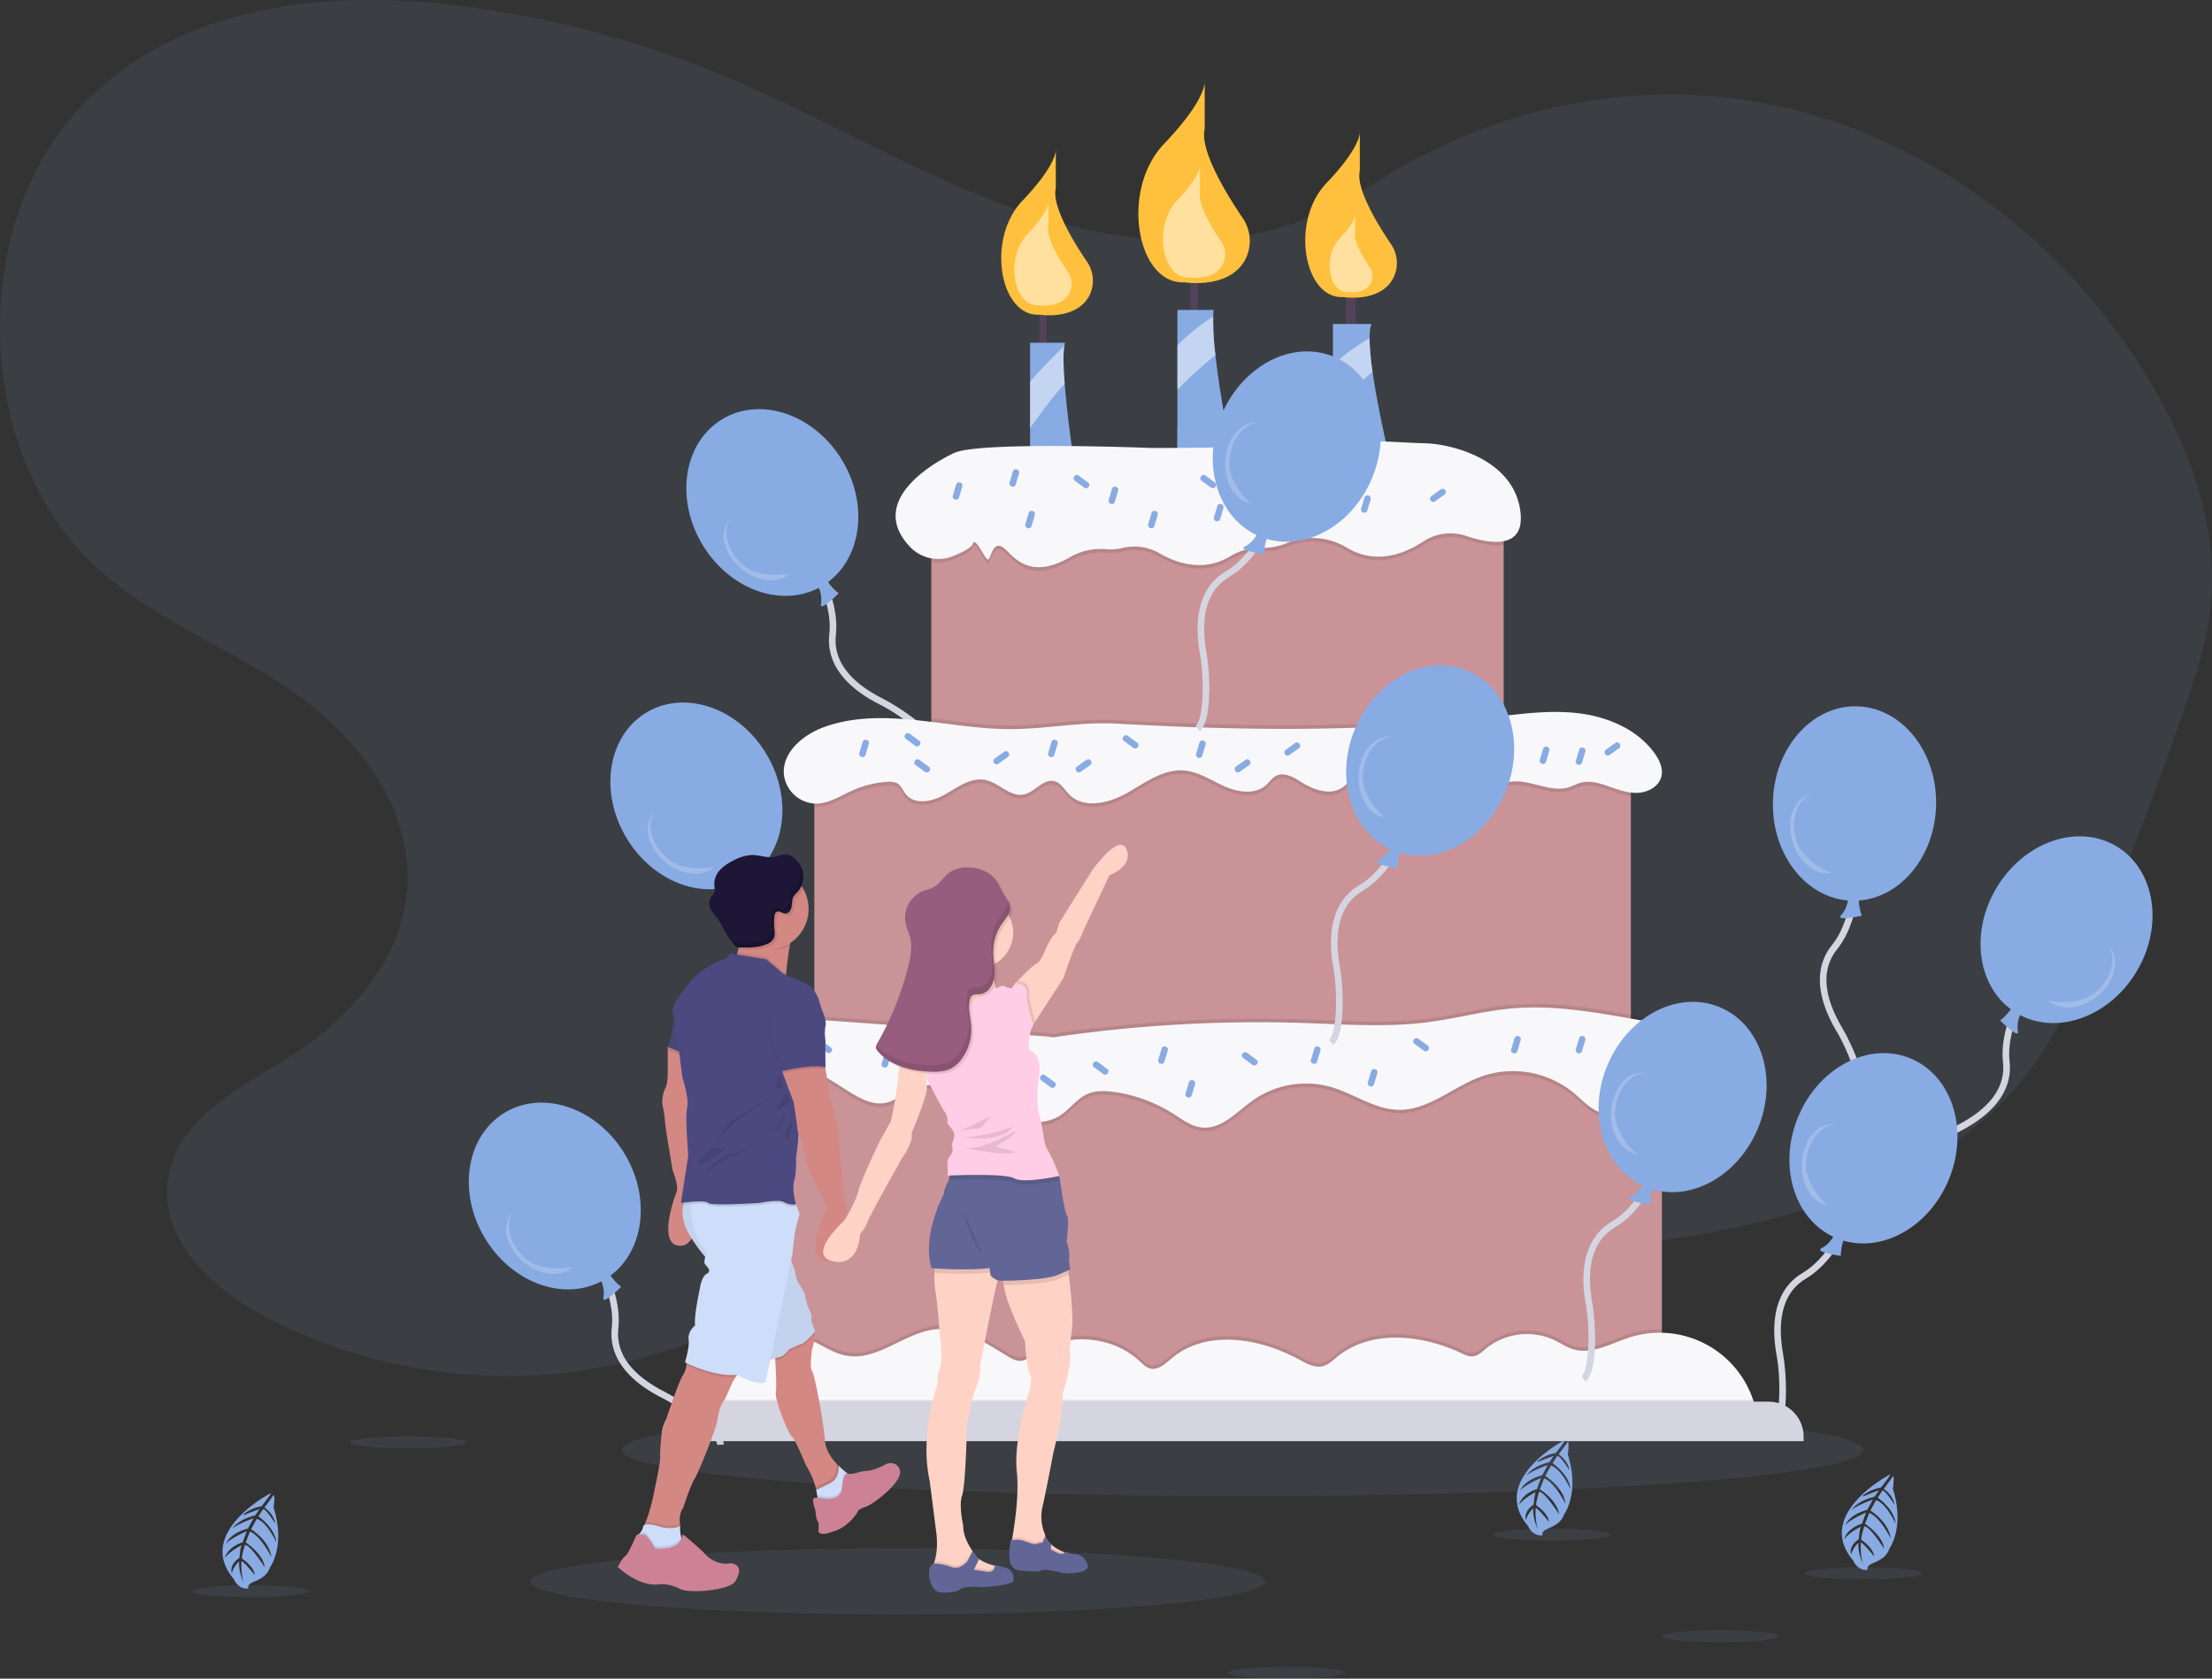 <svg id="b1da7443-2b43-4a55-9b6b-835488f8f109" data-name="Layer 1" xmlns="http://www.w3.org/2000/svg" width="1077.87" height="818.139" viewBox="0 0 1077.87 818.139"><rect x="0" y="0" width="1077.87" height="818.139" fill="#333333" stroke="none"/><title>Birthday cake</title><path d="M724.889,132.773C678.637,165.157,618.647,163.061,566.076,146.213S465.219,99.367,413.99,78.046A494.187,494.187,0,0,0,280.381,43.212c-65.277-7.468-138.178,1.629-183.663,53.981C46.067,155.489,49.956,260.64,104.742,314.161c27.865,27.222,64.354,40.58,96.176,61.836s61.278,56.545,58.568,97.57c-2.509,37.979-31.677,67.12-61.86,85.404-23.33,14.132-52.065,29.566-54.877,58.835-2.721,28.321,21.438,50.512,44.508,63.133,75.262,41.172,167.99,40.776,242.964-1.038,26.751-14.919,51.338-34.756,79.391-46.384,73.65-30.527,154.808.204,232.796,11.44A465.439,465.439,0,0,0,940.41,630.544c38.623-11.408,77.389-28.848,104.522-61.338,19.565-23.429,31.754-53.077,43.198-82.357q18.304-46.837,35.189-94.334c6.757-19.008,13.406-38.385,15.151-58.72,3.163-36.856-10.159-73.281-28.301-104.385C1067.098,155.568,994.559,103.644,916.041,90.453s-161.713,12.571-222.643,68.942" transform="translate(-61.065 -40.93)" fill="#89abe3" opacity="0.1"/><path d="M969.203,578.98l-2.788-1.612c2.606-4.506-4.388-23.686-10.162-33.344-4.006-6.701-6.518-12.792-7.682-18.623-1.853-9.284-.093-17.334,5.232-23.925,11.047-13.674,10.952-39.778,10.949-40.04l3.22-.029c.01,1.117.113,27.514-11.665,42.093-7.829,9.691-6.917,22.769,2.709,38.873C963.554,549.961,973.245,571.993,969.203,578.98Z" transform="translate(-61.065 -40.93)" fill="#d4d5e0"/><path d="M1004.477,433.66c.731-26.153-16.468-47.851-38.415-48.464s-40.331,20.091-41.061,46.244c-.709,25.393,15.484,46.584,36.514,48.356a13.887,13.887,0,0,1-3.258,7.15c-3.188,3.256,10.028.28,10.028.28a23.479,23.479,0,0,1-1.425-7.404C987.254,478.312,1003.785,458.432,1004.477,433.66Z" transform="translate(-61.065 -40.93)" fill="#89abe3"/><path d="M936.574,451.12c-3.25-9.952-.253-19.945,6.689-22.945-.321.073-.641.16-.958.263-7.599,2.482-11.01,12.913-7.618,23.298,3.293,10.084,11.788,16.417,19.235,14.505C954.073,467.031,939.861,461.187,936.574,451.12Z" transform="translate(-61.065 -40.93)" fill="#fff" opacity="0.2"/><path d="M985.7,615.216l3.217.136c.219-5.2,16.414-17.63,26.469-22.681,6.976-3.504,12.366-7.295,16.477-11.591,6.546-6.839,9.381-14.576,8.426-22.996-1.982-17.467,12.108-39.441,12.25-39.661l-2.701-1.752c-.608.937-14.862,23.155-12.748,41.777,1.405,12.378-6.383,22.925-23.148,31.346C1006.041,593.761,986.041,607.15,985.7,615.216Z" transform="translate(-61.065 -40.93)" fill="#d4d5e0"/><path d="M1033.929,473.666c13.419-22.459,39.577-31.537,58.424-20.276s23.248,38.597,9.828,61.057c-13.029,21.807-38.067,30.997-56.762,21.205a13.887,13.887,0,0,0-1.088,7.782c.943,4.459-8.612-5.145-8.612-5.145a23.479,23.479,0,0,0,5.176-5.483C1024.497,520.586,1021.218,494.94,1033.929,473.666Z" transform="translate(-61.065 -40.93)" fill="#89abe3"/><path d="M1081.854,524.842c8.084-6.653,10.918-16.693,6.67-22.951.232.234.455.478.667.736,5.08,6.172,2.36,16.804-6.076,23.747-8.191,6.741-18.757,7.525-24.014,1.916C1058.549,528.875,1073.677,531.572,1081.854,524.842Z" transform="translate(-61.065 -40.93)" fill="#fff" opacity="0.2"/><path d="M413.762,745.008l-3.217.136c-.219-5.2-16.414-17.63-26.469-22.681-6.976-3.504-12.366-7.295-16.477-11.591-6.546-6.839-9.381-14.576-8.426-22.996,1.982-17.467-12.108-39.441-12.25-39.661l2.701-1.752c.608.937,14.862,23.155,12.748,41.777-1.405,12.378,6.383,22.925,23.148,31.346C393.421,723.554,413.422,736.943,413.762,745.008Z" transform="translate(-61.065 -40.93)" fill="#d4d5e0"/><path d="M365.533,603.458c-13.419-22.459-39.577-31.537-58.424-20.276s-23.248,38.597-9.828,61.057c13.029,21.807,38.067,30.997,56.762,21.205a13.887,13.887,0,0,1,1.088,7.782c-.943,4.459,8.612-5.145,8.612-5.145a23.479,23.479,0,0,1-5.176-5.483C374.965,650.378,378.244,624.732,365.533,603.458Z" transform="translate(-61.065 -40.93)" fill="#89abe3"/><path d="M317.609,654.634c-8.084-6.653-10.918-16.693-6.67-22.951-.232.234-.455.478-.667.736-5.08,6.172-2.36,16.804,6.076,23.747,8.191,6.741,18.757,7.525,24.014,1.916C340.914,658.668,325.785,661.364,317.609,654.634Z" transform="translate(-61.065 -40.93)" fill="#fff" opacity="0.2"/><path d="M519.762,407.008l-3.217.136c-.219-5.2-16.414-17.63-26.469-22.681-6.976-3.504-12.366-7.295-16.477-11.591-6.546-6.839-9.381-14.576-8.426-22.996,1.982-17.467-12.108-39.441-12.25-39.661l2.701-1.752c.608.937,14.862,23.155,12.748,41.777-1.405,12.378,6.383,22.925,23.148,31.346C499.421,385.554,519.422,398.943,519.762,407.008Z" transform="translate(-61.065 -40.93)" fill="#d4d5e0"/><path d="M471.533,265.458c-13.419-22.459-39.577-31.537-58.424-20.276s-23.248,38.597-9.828,61.057c13.029,21.807,38.067,30.997,56.762,21.205a13.887,13.887,0,0,1,1.088,7.782c-.943,4.459,8.612-5.145,8.612-5.145a23.479,23.479,0,0,1-5.176-5.483C480.965,312.378,484.244,286.732,471.533,265.458Z" transform="translate(-61.065 -40.93)" fill="#89abe3"/><path d="M423.609,316.634c-8.084-6.653-10.918-16.693-6.67-22.951-.232.234-.455.478-.667.736-5.08,6.172-2.36,16.804,6.076,23.747,8.191,6.741,18.757,7.525,24.014,1.916C446.914,320.668,431.785,323.364,423.609,316.634Z" transform="translate(-61.065 -40.93)" fill="#fff" opacity="0.2"/><path d="M482.762,550.008l-3.217.136c-.219-5.2-16.414-17.63-26.469-22.681-6.976-3.504-12.366-7.295-16.477-11.591-6.546-6.839-9.381-14.576-8.426-22.996,1.982-17.467-12.108-39.441-12.25-39.661l2.701-1.752c.608.937,14.862,23.155,12.748,41.777-1.405,12.378,6.383,22.925,23.148,31.346C462.421,528.554,482.422,541.943,482.762,550.008Z" transform="translate(-61.065 -40.93)" fill="#d4d5e0"/><path d="M434.533,408.458c-13.419-22.459-39.577-31.537-58.424-20.276s-23.248,38.597-9.828,61.057c13.029,21.807,38.067,30.997,56.762,21.205a13.887,13.887,0,0,1,1.088,7.782c-.943,4.459,8.612-5.145,8.612-5.145a23.479,23.479,0,0,1-5.176-5.483C443.965,455.378,447.244,429.732,434.533,408.458Z" transform="translate(-61.065 -40.93)" fill="#89abe3"/><path d="M386.609,459.634c-8.084-6.653-10.918-16.693-6.67-22.951-.232.234-.455.478-.667.736-5.08,6.172-2.36,16.804,6.076,23.747,8.191,6.741,18.757,7.525,24.014,1.916C409.914,463.668,394.785,466.364,386.609,459.634Z" transform="translate(-61.065 -40.93)" fill="#fff" opacity="0.2"/><path d="M926.695,739.255l-2.044-2.489c4.023-3.303,4.213-23.717,2.201-34.788-1.396-7.681-1.608-14.267-.649-20.135,1.527-9.343,6.003-16.261,13.305-20.562C954.655,652.36,963.737,627.887,963.827,627.641l3.025,1.104c-.383,1.049-9.561,25.799-25.71,35.311-10.734,6.322-14.476,18.887-11.121,37.346C931.601,710.101,932.933,734.133,926.695,739.255Z" transform="translate(-61.065 -40.93)" fill="#d4d5e0"/><path d="M1010.777,615.592c9.873-24.229,1.394-50.587-18.939-58.871s-44.818,4.64-54.691,28.869c-9.586,23.525-1.87,49.055,17.197,58.102a13.887,13.887,0,0,1-5.563,5.55c-4.129,1.928,9.29,3.786,9.29,3.786a23.479,23.479,0,0,1,1.268-7.433C978.964,651.346,1001.425,638.542,1010.777,615.592Z" transform="translate(-61.065 -40.93)" fill="#89abe3"/><path d="M941.068,608.082c.454-10.46,6.771-18.762,14.325-19.132-.326-.045-.656-.076-.989-.09-7.986-.346-14.844,8.221-15.318,19.136-.46,10.598,5.269,19.512,12.912,20.338C951.862,629.127,940.609,618.662,941.068,608.082Z" transform="translate(-61.065 -40.93)" fill="#fff" opacity="0.2"/><ellipse cx="605.483" cy="706.711" rx="302.444" ry="22.476" fill="#89abe3" opacity="0.1"/><polygon points="580.006 121.167 580.006 156.496 583.71 156.496 583.71 119.458 580.006 121.167" fill="#53425a"/><polygon points="655.792 130.569 655.792 163.334 660.921 163.334 659.781 126.865 655.792 130.569" fill="#53425a"/><polygon points="509.919 136.837 506.5 140.541 506.5 172.451 509.919 172.451 509.919 136.837" fill="#53425a"/><path d="M585.229,271.785H563.006V207.971h17.095a8.56,8.56,0,0,0-.393,1.513c-.667,3.667-.462,10.582.162,18.505C581.357,246.981,585.229,271.785,585.229,271.785Z" transform="translate(-61.065 -40.93)" fill="#89abe3"/><path d="M662.727,271.785l-27.924,3.419V192.013h17.667c-.12.94-.197,2.009-.239,3.197a140.553,140.553,0,0,0,1.103,18.778c.598,5.419,1.385,11.24,2.248,17.026.667,4.487,1.385,8.949,2.094,13.197C660.24,259.451,662.727,271.785,662.727,271.785Z" transform="translate(-61.065 -40.93)" fill="#89abe3"/><path d="M737.943,263.238l-27.351,2.282v-66.669h18.804c-.667,1.419-.957,3.812-.966,6.855a122.576,122.576,0,0,0,1.47,16.419C732.567,240.801,737.943,263.238,737.943,263.238Z" transform="translate(-61.065 -40.93)" fill="#89abe3"/><path d="M575.542,113.093s1.709,6.838-16.24,25.642-10.827,56.697,8.262,55.557c0,0,17.845,2.944,24.265-9.205a16.268,16.268,0,0,0-1.139-16.669c-5.899-8.687-17.276-26.943-15.148-35.666Z" transform="translate(-61.065 -40.93)" fill="#ffc13d"/><path d="M571.933,138.935s1.068,4.271-10.143,16.016-6.762,35.413,5.161,34.701c0,0,11.395,1.88,15.287-6.006a10.182,10.182,0,0,0-.855-10.174c-3.482-5.13-9.995-15.563-9.595-21.293.063-.896.146-1.79.146-2.687Z" transform="translate(-61.065 -40.93)" fill="#fff" opacity="0.5"/><path d="M723.679,104.517s1.709,6.838-16.24,25.642-10.827,56.697,8.262,55.557c0,0,17.845,2.944,24.265-9.205a16.268,16.268,0,0,0-1.139-16.669c-5.899-8.687-17.276-26.943-15.148-35.666Z" transform="translate(-61.065 -40.93)" fill="#ffc13d"/><path d="M721.414,145.274s.8,3.2-7.6,12.001-5.067,26.535,3.867,26.002c0,0,8.352,1.378,11.356-4.308a7.614,7.614,0,0,0-.533-7.802c-2.761-4.066-8.085-12.61-7.09-16.692Z" transform="translate(-61.065 -40.93)" fill="#fff" opacity="0.5"/><path d="M648.1,79.787s2.079,8.315-19.748,31.181-13.165,68.944,10.047,67.558c0,0,21.7,3.579,29.506-11.194a19.782,19.782,0,0,0-1.385-20.27c-7.173-10.563-21.008-32.762-18.42-43.37Z" transform="translate(-61.065 -40.93)" fill="#ffc13d"/><path d="M645.812,121.059s1.16,4.639-11.018,17.396-7.345,38.465,5.605,37.692c0,0,12.107,1.997,16.462-6.245a11.037,11.037,0,0,0-.773-11.309c-4.002-5.893-11.721-18.279-10.277-24.197Z" transform="translate(-61.065 -40.93)" fill="#fff" opacity="0.5"/><path d="M579.87,227.989c-5.222,5.496-12.436,15.334-16.864,21.565V227.006c4.881-5.881,11.872-12.864,16.701-17.522C579.041,213.151,579.246,220.065,579.87,227.989Z" transform="translate(-61.065 -40.93)" fill="#fff" opacity="0.5"/><path d="M653.334,213.988a199.173,199.173,0,0,0-18.531,16.855v-21.556a99.762,99.762,0,0,1,17.428-14.077A140.553,140.553,0,0,0,653.334,213.988Z" transform="translate(-61.065 -40.93)" fill="#fff" opacity="0.5"/><path d="M657.676,244.211c-6.864,6.017-16.308,14.573-22.873,20.539V249.323c6.855-6.308,15.24-13.573,20.778-18.308C656.248,235.502,656.966,239.963,657.676,244.211Z" transform="translate(-61.065 -40.93)" fill="#89abe3"/><path d="M729.9,222.125c-6.59,5.522-14.231,13.112-19.308,18.334V218.963c5.393-5.368,12.547-10.111,17.838-13.257A122.576,122.576,0,0,0,729.9,222.125Z" transform="translate(-61.065 -40.93)" fill="#fff" opacity="0.5"/><rect x="453.794" y="246.24" width="278.924" height="127.645" fill="#c99398"/><path d="M793.783,287.17v19.214c-5.333,1.034-12.325-.564-18.18-2.521a24.17,24.17,0,0,0-20.907,2.633c-16.069,10.505-28.616,8.282-37.369,3.06a32.191,32.191,0,0,0-29.129-2.248,31.627,31.627,0,0,1-12.915,2.368,27.267,27.267,0,0,0-14.659,4.043c-13.197,7.992-26.351,3.368-34.617-1.462a24.4,24.4,0,0,0-17.898-2.581,25.785,25.785,0,0,1-7.949.65,29.825,29.825,0,0,0-17.556,3.786c-21.787,12.727-28.984-2.727-33.275-5-4.846-2.564-5.41,6.265-6.838,6.265s-6.265-11.676-7.41-7.693c-.53,1.872-5.017,4.12-9.633,5.983a19.218,19.218,0,0,1-10.59,1.094V287.17Z" transform="translate(-61.065 -40.93)" opacity="0.1"/><path d="M525.973,261.722s-45.714,20.4-21.32,45.891a18.997,18.997,0,0,0,20.798,4.343c4.612-1.859,9.099-4.107,9.634-5.979,1.14-3.989,5.983,7.693,7.408,7.693s1.994-8.832,6.838-6.268c4.29,2.271,11.486,17.731,33.27,4.998a29.881,29.881,0,0,1,17.564-3.784,25.574,25.574,0,0,0,7.943-.651,24.428,24.428,0,0,1,17.901,2.58c8.265,4.83,21.421,9.453,34.614,1.468a27.261,27.261,0,0,1,14.663-4.049,31.465,31.465,0,0,0,12.91-2.369,32.237,32.237,0,0,1,29.133,2.249c8.752,5.229,21.302,7.448,37.367-3.054a24.144,24.144,0,0,1,20.903-2.639c11.684,3.914,27.919,6.41,26.447-10.703C799.766,264.95,768.426,257.257,755.32,256.973s-34.759-2.564-59.261,0-74.361,2.279-74.361,2.279S537.977,255.928,525.973,261.722Z" transform="translate(-61.065 -40.93)" fill="#f8f8fa"/><rect x="396.809" y="373.885" width="397.877" height="156.27" fill="#c99398"/><path d="M793.783,388.156v26.659H638.675q-.398-.051-.795-.077a20.868,20.868,0,0,0-3.94.077H514.859v-23.77c12.975,1.581,26.061,3.59,38.959,3.539,17.12-.077,34.035-3.633,51.19-2.675,59.976,3.333,121.047,4.325,180.784-2.778C788.449,388.815,791.116,388.481,793.783,388.156Z" transform="translate(-61.065 -40.93)" opacity="0.1"/><path d="M855.751,414.815v14.094c-4.325-.547-8.487-2.274-12.667-3.641-3.769-1.231-7.846-2.188-11.676-1.171-2.017.538-3.855,1.598-5.846,2.214-8.325,2.598-17.009-2.812-25.736-2.846-8.65-.034-16.385,5.18-24.83,7.077-13.052,2.932-26.394-2.214-38.899-6.983-5.06-1.923-10.923-3.761-15.65-1.128-2.077,1.154-3.641,3.051-5.667,4.299-5.923,3.658-13.676.803-19.582-2.889-3.735-2.333-8.257-5.077-12.197-3.111-2.034,1.009-3.308,3.051-4.992,4.564-5.334,4.778-13.727,3.496-20.266.59-6.53-2.906-12.735-7.197-19.864-7.727-10.052-.761-18.855,6.017-27.625,10.983s-20.932,7.906-28.086.795c-2.368-2.351-4.12-5.752-7.359-6.564-5.359-1.333-9.385,5.299-14.787,6.462-6.658,1.436-12.077-5.65-18.753-7.043-6.906-1.444-13.334,3.359-19.428,6.906s-14.949,5.547-19.368.051c-1.41-1.752-2.18-4.111-4.111-5.274a8.24,8.24,0,0,0-4.752-.761,48.29,48.29,0,0,0-16.761,4.009c-6.086,2.684-11.975,6.71-18.616,6.581-.12,0-.239-.009-.359-.017V414.815Z" transform="translate(-61.065 -40.93)" opacity="0.1"/><path d="M553.814,396.293c-30.52.129-62.043-11.314-90.817-1.137-10.441,3.692-21.029,12.429-19.928,23.449a16.082,16.082,0,0,0,15.162,13.991c6.646.128,12.533-3.901,18.616-6.582a48.239,48.239,0,0,1,16.767-4.013,8.289,8.289,0,0,1,4.753.767c1.928,1.157,2.7,3.522,4.109,5.274,4.421,5.495,13.27,3.495,19.365-.053s12.526-8.353,19.43-6.911c6.67,1.394,12.09,8.483,18.751,7.046,5.4-1.164,9.425-7.792,14.786-6.458,3.244.807,4.993,4.207,7.364,6.564,7.148,7.107,19.312,4.169,28.082-.799s17.572-11.742,27.623-10.987c7.133.536,13.333,4.828,19.87,7.732s14.933,4.184,20.26-.589c1.689-1.513,2.963-3.56,4.993-4.571,3.939-1.959,8.463.784,12.194,3.115,5.908,3.691,13.662,6.548,19.589,2.887,2.019-1.247,3.588-3.144,5.661-4.298,4.728-2.633,10.596-.796,15.652,1.133,12.501,4.767,25.85,9.914,38.903,6.978,8.437-1.897,16.179-7.106,24.827-7.074,8.723.032,17.408,5.444,25.736,2.848,1.989-.62,3.827-1.677,5.841-2.213,3.836-1.022,7.907-.066,11.68,1.168,5.006,1.637,9.991,3.792,15.258,3.808s11.028-2.86,12.288-7.974c.965-3.915-.915-7.973-3.259-11.253-8.515-11.91-23.279-18.04-37.829-19.669s-29.212.644-43.751,2.372c-59.739,7.098-120.811,6.11-180.782,2.775C587.855,392.664,570.937,396.22,553.814,396.293Z" transform="translate(-61.065 -40.93)" fill="#f8f8fa"/><rect x="369.885" y="516.052" width="439.938" height="181.203" fill="#c99398"/><path d="M872.837,552.017a519.324,519.324,0,0,1-66.729,9.915,45.844,45.844,0,0,0-22.514,1.718c-.137.043-.274.085-.41.137-13.864,4.906-25.796,16.539-40.497,16.351-11.735-.154-21.881-7.906-33.155-11.154a42.231,42.231,0,0,0-9.898-1.615,43.425,43.425,0,0,0-6.829.188c-13.633.359-27.266.504-40.899.222-20.001-.402-39.959-1.727-59.917-3.043q-32.001-2.115-64.002-4.231-30.104-1.987-60.216-3.975-7.385-.487-14.787-.983c-5.308-.35-9.248.795-11.394-3.949-2.547-5.675-.299-11.325,2.821-16.266,2.684.051,5.376.239,8.052.427q60.976,4.295,121.927,8.889l-6.248,1.103A682.061,682.061,0,0,1,696.506,537.811c20.043.658,40.198,2.197,60.096-.359,13.983-1.795,27.685-5.59,41.736-6.778,19.3-1.633,38.642,1.701,57.737,5.026a116.104,116.104,0,0,1,11.932,2.53C869.025,543.119,870.162,547.999,872.837,552.017Z" transform="translate(-61.065 -40.93)" opacity="0.1"/><path d="M870.888,556.983v17.035c-5.487-.812-10.864-1.615-14.197,2.282-1.564,1.838-2.171,4.333-3.692,6.214-3.137,3.872-9.265,3.863-13.744,1.667-4.47-2.197-7.881-6.043-11.735-9.205a46.661,46.661,0,0,0-44.335-7.77c-13.864,4.906-25.796,16.539-40.497,16.351-11.735-.154-21.881-7.906-33.155-11.154a44.79,44.79,0,0,0-37.779,6.419c-7.983,5.667-15.522,14.462-25.24,13.342-5.094-.59-9.376-3.906-13.701-6.667a72.9,72.9,0,0,0-28.693-10.633c-4.453-.632-9.18-.821-13.282,1.026-5.171,2.333-8.513,7.487-13.317,10.513-11.154,7.017-25.616.684-37.112-5.752-11.505-6.436-25.736-13.026-37.129-6.41-2.684,1.556-4.983,3.778-7.821,5.026C479.43,586.3,463.695,559.196,447.25,565.188c-3.71,1.35-6.667,4.265-10.317,5.769a12.368,12.368,0,0,1-5.983.838V556.983Z" transform="translate(-61.065 -40.93)" opacity="0.1"/><path d="M574.395,546.355q-60.955-4.587-121.93-8.885c-7.058-.498-14.298-.974-21.081,1.041s-13.122,7.081-14.572,14.007c-2.194,10.47,10.231,20.798,20.124,16.727,3.651-1.502,6.607-4.42,10.317-5.77,16.442-5.984,32.18,21.113,48.201,14.077,2.841-1.248,5.138-3.462,7.821-5.02,11.397-6.618,25.628-.024,37.129,6.412s25.962,12.762,37.118,5.746c4.805-3.022,8.141-8.176,13.316-10.508,4.104-1.85,8.825-1.663,13.281-1.025a72.775,72.775,0,0,1,28.696,10.633c4.324,2.756,8.607,6.071,13.7,6.66,9.719,1.125,17.26-7.676,25.237-13.34a44.82,44.82,0,0,1,37.781-6.422c11.272,3.25,21.421,11.004,33.152,11.157,14.703.191,26.636-11.442,40.496-16.352a46.685,46.685,0,0,1,44.34,7.772c3.854,3.165,7.26,7.005,11.736,9.204s10.604,2.208,13.744-1.666c1.521-1.876,2.122-4.377,3.692-6.213,6.417-7.503,20.392,2.412,28.172-3.665a10.653,10.653,0,0,0,3.561-5.863c1.95-7.774-2.933-15.968-9.622-20.384s-14.837-5.889-22.733-7.265c-19.087-3.326-38.429-6.665-57.735-5.032-14.05,1.189-27.751,4.989-41.737,6.784-19.894,2.553-40.049,1.016-60.095.359a682.053,682.053,0,0,0-128.365,7.936" transform="translate(-61.065 -40.93)" fill="#f8f8fa"/><path d="M870.888,688.85v42.574q-25.257,1.295-50.523,2.573c-27.197,1.385-54.421,2.769-81.644,2.239-23.009-.453-45.967-2.265-68.968-2.983-48.361-1.504-96.858,1.872-145.082-2-15.436-1.239-30.822-3.214-46.284-4.094a340.601,340.601,0,0,0-47.437.684V687.731a37.314,37.314,0,0,1,4.368-.103,55.849,55.849,0,0,1,22.026,5.325c5.393,2.556,10.505,6.026,16.385,7.043,15.3,2.641,28.591-11.812,44.078-12.966,12.471-.923,23.676,6.812,34.377,13.283,2.06,1.239,4.351,2.487,6.718,2.137,1.983-.291,3.615-1.65,5.231-2.838,15.265-11.265,38.523-9.898,52.352,3.086,1.504,1.402,3,2.983,4.983,3.504,3.923,1.043,7.445-2.359,10.556-4.974,16.855-14.214,42.83-9.941,62.173.658,3.581,1.957,7.547,4.188,11.505,3.163,2.65-.684,4.692-2.718,6.812-4.453,16.471-13.513,41.241-11,60.515-1.915,1.863.88,3.829,1.829,5.872,1.598,2.453-.291,4.333-2.18,6.222-3.761a31.736,31.736,0,0,1,33.377-4.137c3.043,1.462,5.863,3.436,9.094,4.428,9.205,2.812,18.556-2.906,27.745-5.804A47.67,47.67,0,0,1,870.888,688.85Z" transform="translate(-61.065 -40.93)" opacity="0.1"/><path d="M917.249,730.775q-48.438,2.475-96.884,4.932c-27.197,1.385-54.421,2.769-81.644,2.239-23.009-.453-45.967-2.265-68.968-2.983-48.361-1.504-96.858,1.872-145.082-2-15.436-1.239-30.822-3.214-46.284-4.094a344.331,344.331,0,0,0-52.19,1.103c-3.71.35-9.419,2.205-13.009,1.479-3.872-.786-2.393-1.231-1.128-4.898a32.436,32.436,0,0,0,.957-3.325c1.06-4.487,1.256-9.017,1.692-13.676.564-5.949,1.436-12.496,6.359-16.539,3.872-3.188,9.231-3.838,14.248-3.675a55.849,55.849,0,0,1,22.026,5.325c5.393,2.556,10.505,6.026,16.385,7.043,15.3,2.641,28.591-11.812,44.078-12.966,12.471-.923,23.676,6.812,34.377,13.283,2.06,1.239,4.351,2.487,6.718,2.137,1.983-.291,3.615-1.65,5.231-2.838,15.265-11.265,38.523-9.898,52.352,3.086,1.504,1.402,3,2.983,4.983,3.504,3.923,1.043,7.445-2.359,10.556-4.974,16.855-14.214,42.83-9.941,62.173.658,3.581,1.957,7.547,4.188,11.505,3.163,2.65-.684,4.692-2.718,6.812-4.453,16.471-13.513,41.241-11,60.515-1.915,1.863.88,3.829,1.829,5.872,1.598,2.453-.291,4.333-2.18,6.222-3.761a31.736,31.736,0,0,1,33.377-4.137c3.043,1.462,5.863,3.436,9.094,4.428,9.205,2.812,18.556-2.906,27.745-5.804a48.037,48.037,0,0,1,60.002,30.514A45.82,45.82,0,0,1,917.249,730.775Z" transform="translate(-61.065 -40.93)" fill="#f8f8fa"/><path d="M917.249,730.775q-48.438,2.475-96.884,4.932c-27.197,1.385-54.421,2.769-81.644,2.239-23.009-.453-45.967-2.265-68.968-2.983-48.361-1.504-96.858,1.872-145.082-2-15.436-1.239-30.822-3.214-46.284-4.094a344.331,344.331,0,0,0-52.19,1.103c-3.71.35-9.419,2.205-13.009,1.479-3.872-.786-2.393-1.231-1.128-4.898a32.436,32.436,0,0,0,.957-3.325H915.343A45.82,45.82,0,0,1,917.249,730.775Z" transform="translate(-61.065 -40.93)" opacity="0.1"/><path d="M339.482,683.152H861.843a17.034,17.034,0,0,1,17.034,17.034v2.198a0,0,0,0,1,0,0H322.448a0,0,0,0,1,0,0v-2.198A17.034,17.034,0,0,1,339.482,683.152Z" fill="#d4d5e0"/><rect x="526.108" y="275.902" width="3.134" height="8.658" rx="1.388" transform="translate(41.817 -180.843) rotate(16.713)" fill="#89abe3"/><rect x="480.544" y="401.37" width="3.134" height="8.658" rx="1.388" transform="translate(75.975 -162.439) rotate(16.713)" fill="#89abe3"/><rect x="431.745" y="546.651" width="3.134" height="8.658" rx="1.388" transform="translate(115.694 -142.268) rotate(16.713)" fill="#89abe3"/><rect x="553.762" y="556.301" width="3.134" height="8.658" rx="1.388" transform="translate(123.623 -176.951) rotate(16.713)" fill="#89abe3"/><rect x="626.21" y="550.864" width="3.134" height="8.658" rx="1.388" transform="translate(125.12 -198.015) rotate(16.713)" fill="#89abe3"/><rect x="728.333" y="561.886" width="3.134" height="8.658" rx="1.388" transform="translate(132.604 -226.918) rotate(16.713)" fill="#89abe3"/><rect x="798.179" y="545.779" width="3.134" height="8.658" rx="1.388" transform="translate(130.923 -247.686) rotate(16.713)" fill="#89abe3"/><rect x="491.421" y="552.654" width="3.134" height="8.658" rx="1.388" transform="translate(119.941 -159.176) rotate(16.713)" fill="#89abe3"/><rect x="639.504" y="567.289" width="3.134" height="8.658" rx="1.388" transform="translate(130.405 -201.144) rotate(16.713)" fill="#89abe3"/><rect x="700.609" y="550.864" width="3.134" height="8.658" rx="1.388" transform="translate(128.263 -219.411) rotate(16.713)" fill="#89abe3"/><rect x="829.661" y="545.779" width="3.134" height="8.658" rx="1.388" transform="translate(132.253 -256.739) rotate(16.713)" fill="#89abe3"/><rect x="686.297" y="274.175" width="3.134" height="8.658" rx="1.388" transform="translate(-5.055 626.779) rotate(-53.674)" fill="#89abe3"/><rect x="648.246" y="271.332" width="3.134" height="8.658" rx="1.388" transform="translate(-18.275 594.964) rotate(-53.674)" fill="#89abe3"/><rect x="586.462" y="271.332" width="3.134" height="8.658" rx="1.388" transform="translate(-43.46 545.187) rotate(-53.674)" fill="#89abe3"/><rect x="504.157" y="397.157" width="3.134" height="8.658" rx="1.388" transform="translate(-178.382 530.166) rotate(-53.674)" fill="#89abe3"/><rect x="508.85" y="409.869" width="3.134" height="8.658" rx="1.388" transform="translate(-186.71 539.129) rotate(-53.674)" fill="#89abe3"/><rect x="610.416" y="398.166" width="3.134" height="8.658" rx="1.388" transform="translate(-135.881 616.186) rotate(-53.674)" fill="#89abe3"/><rect x="570.128" y="563.597" width="3.134" height="8.658" rx="1.388" transform="translate(-285.585 651.162) rotate(-53.674)" fill="#89abe3"/><rect x="720.419" y="404.72" width="3.134" height="8.658" rx="1.388" transform="translate(-96.322 707.482) rotate(-53.674)" fill="#89abe3"/><rect x="765.66" y="410.723" width="3.134" height="8.658" rx="1.388" transform="translate(-82.717 746.379) rotate(-53.674)" fill="#89abe3"/><rect x="751.971" y="545.779" width="3.134" height="8.658" rx="1.388" transform="translate(-197.107 790.401) rotate(-53.674)" fill="#89abe3"/><rect x="845.209" y="561.855" width="3.134" height="8.658" rx="1.388" transform="translate(-172.052 872.072) rotate(-53.674)" fill="#89abe3"/><rect x="528.977" y="552.654" width="3.134" height="8.658" rx="1.388" transform="translate(-293.542 613.547) rotate(-53.674)" fill="#89abe3"/><rect x="461.086" y="546.651" width="3.134" height="8.658" rx="1.388" transform="translate(-316.38 556.402) rotate(-53.674)" fill="#89abe3"/><rect x="595.811" y="557.156" width="3.134" height="8.658" rx="1.388" transform="translate(-269.926 669.227) rotate(-53.674)" fill="#89abe3"/><rect x="668.504" y="552.654" width="3.134" height="8.658" rx="1.388" transform="translate(-236.668 725.958) rotate(-53.674)" fill="#89abe3"/><rect x="760.164" y="278.029" width="3.134" height="8.658" rx="1.388" transform="translate(490.625 -543.329) rotate(54.677)" fill="#89abe3"/><rect x="679.987" y="289.824" width="3.134" height="8.658" rx="1.388" transform="translate(466.428 -472.936) rotate(54.677)" fill="#89abe3"/><rect x="547.392" y="405.926" width="3.134" height="8.658" rx="1.388" transform="translate(505.226 -315.777) rotate(54.677)" fill="#89abe3"/><rect x="587.483" y="409.869" width="3.134" height="8.658" rx="1.388" transform="translate(525.354 -346.824) rotate(54.677)" fill="#89abe3"/><rect x="664.981" y="409.869" width="3.134" height="8.658" rx="1.388" transform="translate(558.044 -410.056) rotate(54.677)" fill="#89abe3"/><rect x="689.209" y="401.648" width="3.134" height="8.658" rx="1.388" transform="translate(561.556 -433.291) rotate(54.677)" fill="#89abe3"/><rect x="746.553" y="404.72" width="3.134" height="8.658" rx="1.388" transform="translate(588.252 -478.783) rotate(54.677)" fill="#89abe3"/><rect x="788.395" y="398.166" width="3.134" height="8.658" rx="1.388" transform="translate(600.554 -515.687) rotate(54.677)" fill="#89abe3"/><rect x="845.209" y="401.648" width="3.134" height="8.658" rx="1.388" transform="translate(627.36 -560.573) rotate(54.677)" fill="#89abe3"/><rect x="670.866" y="269.541" width="3.134" height="8.658" rx="1.388" transform="translate(46.103 -222.742) rotate(16.713)" fill="#89abe3"/><rect x="717.854" y="267.456" width="3.134" height="8.658" rx="1.388" transform="translate(47.488 -236.343) rotate(16.713)" fill="#89abe3"/><rect x="653.346" y="286.454" width="3.134" height="8.658" rx="1.388" transform="translate(50.227 -216.989) rotate(16.713)" fill="#89abe3"/><rect x="561.439" y="289.824" width="3.134" height="8.658" rx="1.388" transform="translate(47.313 -190.415) rotate(16.713)" fill="#89abe3"/><rect x="725.062" y="282.242" width="3.134" height="8.658" rx="1.388" transform="translate(52.045 -237.792) rotate(16.713)" fill="#89abe3"/><rect x="553.762" y="269.541" width="3.134" height="8.658" rx="1.388" transform="translate(41.156 -189.065) rotate(16.713)" fill="#89abe3"/><rect x="602.039" y="278.029" width="3.134" height="8.658" rx="1.388" transform="translate(45.636 -202.59) rotate(16.713)" fill="#89abe3"/><rect x="572.55" y="401.37" width="3.134" height="8.658" rx="1.388" transform="translate(79.861 -188.899) rotate(16.713)" fill="#89abe3"/><rect x="644.673" y="401.37" width="3.134" height="8.658" rx="1.388" transform="matrix(0.958, 0.288, -0.288, 0.958, 82.908, -209.64)" fill="#89abe3"/><rect x="812.136" y="404.72" width="3.134" height="8.658" rx="1.388" transform="translate(90.946 -257.658) rotate(16.713)" fill="#89abe3"/><rect x="829.661" y="404.72" width="3.134" height="8.658" rx="1.388" transform="matrix(0.958, 0.288, -0.288, 0.958, 91.686, -262.698)" fill="#89abe3"/><rect x="621.312" y="289.824" width="3.134" height="8.658" rx="1.388" transform="translate(49.842 -207.634) rotate(16.713)" fill="#89abe3"/><ellipse cx="437.419" cy="770.766" rx="179" ry="16.1" fill="#89abe3" opacity="0.1"/><ellipse cx="198.972" cy="702.989" rx="28.598" ry="2.897" fill="#89abe3" opacity="0.1"/><ellipse cx="122" cy="775.507" rx="28.598" ry="2.897" fill="#89abe3" opacity="0.1"/><ellipse cx="907.927" cy="766.806" rx="28.598" ry="2.897" fill="#89abe3" opacity="0.1"/><ellipse cx="838.421" cy="797.495" rx="28.598" ry="2.897" fill="#89abe3" opacity="0.1"/><ellipse cx="756.208" cy="747.959" rx="28.598" ry="2.897" fill="#89abe3" opacity="0.1"/><ellipse cx="626.8" cy="815.242" rx="28.598" ry="2.897" fill="#89abe3" opacity="0.1"/><path d="M601.666,467.523l-12.728,27.064s-1.875,5.078-3.086,6.021c-1.2.943-6.557,17.014-6.557,17.014l-13.66,21.053v.011l-.932,1.436-5.357-1.479-3.75-14.035.225-4.071.032-.514s8.443-8.828,10.318-9.503c0,0,1.468.171,4.286-6.675,2.818-6.857,5.357-8.325,5.357-8.325l1.468-4.961,15.814-25.178s13.253-19.007,16.864-10.575C613.58,463.238,601.666,467.523,601.666,467.523Z" transform="translate(-61.065 -40.93)" fill="#ffd2c6"/><path d="M447.695,495.969a18.518,18.518,0,0,0-1.478,4.521c-.086.396-.171.814-.268,1.243-.879,4.511-1.479,10.189-1.779,13.478-.15,1.661-.225,2.721-.225,2.721s-31.97-2.143-26.431-7.5a11.834,11.834,0,0,0,2.925-5.314q.241-.852.418-1.736a29.667,29.667,0,0,0,.504-4.05c.021-.343.032-.686.043-1.029a42.486,42.486,0,0,0-.321-6.621s10.403-.064,18.235.836C444.588,493.13,448.702,494.169,447.695,495.969Z" transform="translate(-61.065 -40.93)" fill="#d38884"/><path d="M548.782,659.754a2.941,2.941,0,0,1-.429,1.296c-1.468,2.143-9.771,45.931-9.771,45.931.664,2.957-1.2,8.85-2.411,11.528s-3.889,16.607-3.889,16.607-.664,29.999-2.4,34.681c-1.746,4.682.557,14.732.557,14.732-.171,4.618,2.604,9.503,4.253,11.989.118.161.225.321.321.461.536.771.889,1.211.889,1.211a7.125,7.125,0,0,0,1.875,2.314c.118.096.246.193.375.289a21.463,21.463,0,0,0,7.511,3.171c.086.021.171.032.257.054,1.071.236,1.768.332,1.768.332l.664,3.621-7.093,1.468-13.521.932s-15.942,1.211-12.321-5.893a12.434,12.434,0,0,0,.654-1.5h.011c.129-.343.257-.696.364-1.061,2.175-6.825.707-15.117.707-15.117l-3.086-24.235c-5.078-22.499,4.007-47.549,4.007-47.549s-.793-2.004.954-7.093,0-16.2,0-16.2-.932-14.335-2.143-21.428a43.188,43.188,0,0,1-.482-9.021,45.531,45.531,0,0,1,.482-5.282l30.535-4.05S549.146,656.925,548.782,659.754Z" transform="translate(-61.065 -40.93)" fill="#ffd2c6"/><path d="M548.353,807.971l-7.093,1.468-13.521.932s-15.942,1.211-12.321-5.893a12.434,12.434,0,0,0,.654-1.5h.011c.129-.343.257-.696.364-1.061a24.751,24.751,0,0,1,8.078,1.629c4.543,1.746,7.961-2.818,7.961-2.818l2.207-4.211.321-.611c.536.771.889,1.211.889,1.211a7.225,7.225,0,0,0,2.25,2.603l-.375.782-2.143,4.511s2.743.279,6.493.879a2.912,2.912,0,0,0,3.536-1.929c.086.021.171.032.257.054,1.071.236,1.768.332,1.768.332Z" transform="translate(-61.065 -40.93)" opacity="0.1"/><path d="M554.921,811.314c-.536,2.411-15.471,3.15-15.471,3.15s-8.303-.804-10.639,1.136c-2.346,1.939-9.182,1.479-9.45,1.479s-3.879-.139-5.293-6.621c-1.371-6.321,1.843-7.425,2.004-7.478h.011a24.279,24.279,0,0,1,8.443,1.639c4.543,1.746,7.961-2.818,7.961-2.818l2.528-4.821c.536.771.889,1.211.889,1.211a7.225,7.225,0,0,0,2.25,2.603l-2.518,5.293s2.743.279,6.493.879c3.0.482,3.653-1.961,3.793-2.946a3.483,3.483,0,0,0,.032-.407s2.336.675,5.218,1.479A5.385,5.385,0,0,1,554.921,811.314Z" transform="translate(-61.065 -40.93)" fill="#626696"/><path d="M583.045,691.671c-.354,2.143-.718,7.682-.718,7.682,1.253,4.639-1.961,15.664-1.961,15.664l-1.607,6.3c.718,8.036-4.414,27.674-4.414,27.674s-3.439,18.214-5.228,26.078a21.654,21.654,0,0,0,.932,13.135c.086.214.139.321.139.321.032.15.064.289.107.439a6.167,6.167,0,0,0,.193.632,9.526,9.526,0,0,0,1.757,2.989,8.397,8.397,0,0,0,.964.986c.021.021.032.043.053.054a19.27,19.27,0,0,0,5.689,3.503h.011l.011.011q.466.193.9.354a25.415,25.415,0,0,0,2.839.889h.011c.204.054.321.075.321.075l-.718,4.211-9.461-2.421-12.675-4.114-6.235-3.568s.064-.343.193-.996c.011-.032.011-.075.021-.107.053-.279.107-.611.182-.986.975-5.528,3.396-20.989,2.186-32.378-1.511-14.1,4.361-33.567,5.796-38.206a23.108,23.108,0,0,0,1.071-8.218c-2.325-3.396-2.861-16.96-2.861-16.96s-4.286-8.753-7.832-18.042a47.316,47.316,0,0,1-2.55-9.385,32.694,32.694,0,0,1-.514-6.857s28.756-26.249,31.917-.836c.107.857.204,1.682.3,2.486C584.652,685.317,583.388,689.603,583.045,691.671Z" transform="translate(-61.065 -40.93)" fill="#ffd2c6"/><path d="M583.045,798.457l-.718,4.211-9.461-2.421-12.675-4.114-6.235-3.568s.064-.343.193-.996c.011-.032.011-.075.021-.107.053-.279.107-.611.182-.986l.889-.086.075-.011a11.779,11.779,0,0,1,5.304.718c2.068.771,4.768,1.661,5.325,1.286a6.701,6.701,0,0,1,3.032-.536l1.318-2.882.193-.439a9.526,9.526,0,0,0,1.757,2.989,9.347,9.347,0,0,0,1.018,1.039l-.053,1.018-.075,1.446a18.649,18.649,0,0,0,4.553,2.1,2.64,2.64,0,0,0,1.264.011h.011l.011.011q.466.193.9.354a25.415,25.415,0,0,0,2.839.889h.011C582.927,798.436,583.045,798.457,583.045,798.457Z" transform="translate(-61.065 -40.93)" opacity="0.1"/><path d="M578.31,807.435c-2.636-.761-9.011-1.971-10.039-1.029s-9.868,0-9.868,0a5.375,5.375,0,0,1-4.553-2.679c-1.832-2.861-.354-12.096-.354-12.096l.654-.064,1.093-.107.075-.011a11.779,11.779,0,0,1,5.304.718c2.068.771,4.768,1.661,5.325,1.286a6.701,6.701,0,0,1,3.032-.536l1.511-3.321a9.526,9.526,0,0,0,1.757,2.989,9.347,9.347,0,0,0,1.018,1.039l-.129,2.464a18.649,18.649,0,0,0,4.553,2.1,1.839,1.839,0,0,0,2.186-.696,1.664,1.664,0,0,0,.161-.364l.011.011c.086.15.954.45,3.739,1.243h.011c3.021-.171,5.946,1.146,7.286,5.25C592.42,807.746,580.945,808.185,578.31,807.435Z" transform="translate(-61.065 -40.93)" fill="#626696"/><path d="M548.782,659.754c-.589.171-1.125.332-1.629.493a23.736,23.736,0,0,1-3.943.836c-8.453,1.189-22.382.471-26.806.193a45.531,45.531,0,0,1,.482-5.282l30.535-4.05S549.146,656.925,548.782,659.754Z" transform="translate(-61.065 -40.93)" opacity="0.1"/><path d="M575.417,652.34s-11.207,1.736-20.325,3.728c-3.043.664-5.861,1.361-7.939,2.036a23.734,23.734,0,0,1-3.943.836c-10.157,1.425-28.199.107-28.199.107-4.95-16.071,6.021-36.299,6.021-36.299-.257-1.607,2.282-6.557,2.282-6.557l.043-.161,1.564-5.732H566.567l.514,2.464,1.061,5.014,6.535,31.049Z" transform="translate(-61.065 -40.93)" fill="#626696"/><path d="M581.867,662.079l-.247.107-4.875,2.164c-5.271,2.432-21.064,2.893-26.581,2.936a32.694,32.694,0,0,1-.514-6.857s28.756-26.249,31.917-.836C581.674,660.45,581.77,661.275,581.867,662.079Z" transform="translate(-61.065 -40.93)" opacity="0.1"/><path d="M582.638,659.593l-1.018.45-4.875,2.164c-5.368,2.475-21.664,2.914-26.881,2.936-.632,0-1.104,0-1.371-.011-2.411-.075-4.821-2.336-4.821-2.925,0-.321-.246-1.907-.461-3.268-.182-1.093-.343-2.036-.343-2.036s-10.714-4.639-16.2-8.389c-4.093-2.786-3.064-22.574-2.271-32.528.279-3.428.525-5.689.525-5.689l42.16,2.464,5.914.343,3.386.75.9.193s2.421,17.678,3.621,19.146.407,6.428.268,9.246a17.468,17.468,0,0,1-.396,3.611s1.736,4.961,1.329,7.735A15.42,15.42,0,0,0,582.638,659.593Z" transform="translate(-61.065 -40.93)" fill="#626696"/><path d="M392.336,648.107c-10.896-.364-2.861-23.035-1.607-26.099s-1.864-10.51-1.864-10.51-3.675-21.61-3.675-23.035a57.376,57.376,0,0,0-1.243-8.753c-.536-1.961.172-6.6,1.425-8.571,1.253-1.961,1.071-9.814,1.071-9.814v-10.178l2.421-3.214,6.214,5.871,1.725,1.629,3.032,11.378-1.071,16.296-.536,15.889,3.75,21.964S403.232,648.461,392.336,648.107Z" transform="translate(-61.065 -40.93)" fill="#d38884"/><polygon points="334.667 515.573 325.378 511.726 325.378 510.216 327.8 507.001 334.014 512.873 334.667 515.573" opacity="0.1"/><path d="M391.443,533.286a43.161,43.161,0,0,0-2.576,9.107,40.75,40.75,0,0,1-2.423,8.75l10.357,4.286Z" transform="translate(-61.065 -40.93)" fill="#4c4981"/><path d="M391.443,533.286a43.161,43.161,0,0,0-2.576,9.107,40.75,40.75,0,0,1-2.423,8.75l10.357,4.286Z" transform="translate(-61.065 -40.93)" opacity="0.05"/><path d="M473.634,758.783l-.857,1.821s-.932,6.064-.932,6.203c0,.129-2.679,4.189-2.679,4.189l-6.739,1.436-2.861-.343a38.228,38.228,0,0,0-.761-4.95c-.107-.461-.214-.932-.343-1.414a37.371,37.371,0,0,0-4.703-10.66s-4.993-12.321-6.782-13.928-8.571-17.86-7.853-21.782c.386-2.164.075-9.375-.279-15.396-.289-4.907-.611-9.032-.611-9.032l16.96-10.039,1.971,3.118a.039.039,0,0,0,.011.032l1.179,1.853s-.011.354-.064.943c0,.064-.011.139-.011.214a30.737,30.737,0,0,1-1.511,7.414s-1.275,9.107,0,10.714c1.243,1.554,5.303,23.089,6.203,33.021.032.311.054.611.075.9.354,4.564,3.182,8.636,6.021,11.614l.032.032c.182.193.375.386.568.579A39.884,39.884,0,0,0,473.634,758.783Z" transform="translate(-61.065 -40.93)" fill="#d38884"/><path d="M459.566,772.09l2.861.343,6.739-1.436s2.679-4.061,2.679-4.189c0-.139.932-6.203.932-6.203l.857-1.821.107-.225a37.376,37.376,0,0,1-4.639-3.814l-.032-.032c-.161-.15-.311-.3-.471-.461,0,0,.964,5.903-4.168,8.539-2.486,1.275-4.532,2.261-5.968,2.936Z" transform="translate(-61.065 -40.93)" opacity="0.1"/><path d="M474.812,759.63l-.964,2.046s-.932,6.064-.932,6.203c0,.129-2.679,4.189-2.679,4.189l-6.739,1.436-3.868-.461c-.043-.782-.129-1.886-.332-3.225-.118-.814-.279-1.714-.493-2.679,1.436-.664,3.75-1.768,6.696-3.278,5.132-2.636,4.168-8.539,4.168-8.539a39.641,39.641,0,0,0,3.525,3.128C473.902,758.997,474.469,759.394,474.812,759.63Z" transform="translate(-61.065 -40.93)" fill="#ceddf9"/><path d="M474.812,759.63l-.964,2.046s-.932,6.064-.932,6.203c0,.129-2.679,4.189-2.679,4.189l-6.739,1.436-3.868-.461c-.043-.782-.129-1.886-.332-3.225a12.919,12.919,0,0,1,2.454.332s9.203,1.971,9.643-5.314c.257-4.136,1.114-5.753,1.8-6.386C473.902,758.997,474.469,759.394,474.812,759.63Z" transform="translate(-61.065 -40.93)" opacity="0.1"/><path d="M474.136,759.15s-2.293-.513-2.74,6.764-9.643,5.312-9.643,5.312-4.509-1.116-4.553.759a17.53,17.53,0,0,0,1.205,5.045s.268,4.33,1.116,5.357.312,4.866.312,4.866.357,2.857,7.455,0c0,0,6.346-1.305,11.607-9.196.179-.268-.625-1.071,3.973-2.723s17.767-12.232,16.741-17.41a4.383,4.383,0,0,0-3.115-3.709,5.367,5.367,0,0,0-4.117.552,34.46,34.46,0,0,1-3.839,1.774,18.745,18.745,0,0,1-5.487,1.308,20.606,20.606,0,0,0-4.257.818C477.249,759.129,475.275,759.554,474.136,759.15Z" transform="translate(-61.065 -40.93)" fill="#cc8294"/><path d="M422.067,709.124a12.563,12.563,0,0,0-2.582,2.978c-2.604,3.964-4.157,9.503-5.925,11.893-2.271,3.086-2.882,9.107-2.882,9.107-.6,3.953-8.968,25.049-11.25,28.799-2.271,3.75-5.421,13.928-5.421,13.928-1.929,2.421-1.811,6.011-1.618,7.725.043.3.075.536.096.696.032.182.053.279.053.279l-.053.096-3.096,5.261-9.846-1.361-5.089-3.461a16.508,16.508,0,0,0,1.104-2.1c2.721-6.075,4.66-16.917,4.66-16.917s2.743-12.385,2.539-15.267c-.193-2.882.804-11.785.804-11.785s7.703-23.699,10.125-27.589a11.055,11.055,0,0,0,1.864-5.089,4.028,4.028,0,0,0-.054-1.104l3.332-3.311S426.353,705.717,422.067,709.124Z" transform="translate(-61.065 -40.93)" fill="#d38884"/><path d="M392.539,783.457s-.032.3-.053.793v.375l-3.096,5.261-9.846-1.361-5.089-3.461a16.508,16.508,0,0,0,1.104-2.1c2.475-.707,8.142,1.296,8.142,1.296s6.118,1.168,8.689-.707A.589.589,0,0,0,392.539,783.457Z" transform="translate(-61.065 -40.93)" opacity="0.1"/><path d="M390.129,797.514l-9.985,2.421-9.171-6.771.471-3.814a6.985,6.985,0,0,0,1.682-1.532,6.082,6.082,0,0,0,1.329-2.753c.536-2.807,9.246.268,9.246.268s6.364,1.211,8.839-.804a15.593,15.593,0,0,0,.471,5.507,4.137,4.137,0,0,0,1.468,2.196C397.029,793.968,390.129,797.514,390.129,797.514Z" transform="translate(-61.065 -40.93)" fill="#ceddf9"/><path d="M390.129,797.514l-9.985,2.421-9.171-6.771.471-3.814a6.985,6.985,0,0,0,1.682-1.532c.664-.011,1.393,0,2.003.054,1.543.139,5.154,6.707,5.154,6.707,9.064.6,11.764-2.357,12.728-4.543a4.137,4.137,0,0,0,1.468,2.196C397.029,793.968,390.129,797.514,390.129,797.514Z" transform="translate(-61.065 -40.93)" opacity="0.1"/><path d="M380.283,795.645s-3.616-6.562-5.156-6.696a34.251,34.251,0,0,0-3.884,0s-4.018,9.509-5.491,10.379-3.616,5.357-3.616,5.357,10.608,10.245,20.873,8.303a21.197,21.197,0,0,1,9.394,2.344c4.754,2.478,24.575.603,26.986-3.75,1.808-3.264,2.524-5.639.932-7.38a4.271,4.271,0,0,0-3.727-1.264c-2.495.342-8.09.269-13.008-5.753,0,0-9.04-8.288-9.777-8.296S394.412,796.582,380.283,795.645Z" transform="translate(-61.065 -40.93)" fill="#cc8294"/><path d="M458.356,690.963a.649.649,0,0,1-.075.086c-.611.675-4.982,5.464-6.3,5.807a62.262,62.262,0,0,0-6.428,2.85s-2.679,3.579-4.821,3.75a8.324,8.324,0,0,0-1.886.504c-.289-4.907-.611-9.032-.611-9.032l16.96-10.039,1.971,3.118a.039.039,0,0,0,.011.032c.45,1.264.953,2.421,1.114,2.796Z" transform="translate(-61.065 -40.93)" opacity="0.1"/><path d="M396.622,622.004s-6.607,8.6,0,20.029,13.571,17.142,13.571,17.142L432.692,705.781s5.893-3.214,8.036-3.393,4.821-3.75,4.821-3.75a63.483,63.483,0,0,1,6.428-2.857c1.429-.357,6.378-5.893,6.378-5.893s-2.45-5.357-1.914-6.786-1.607-5-1.607-5a29.587,29.587,0,0,1-1.429-5.536c0-1.429-2.321-4.821-2.321-4.821s-2.321-3.571-2.321-5.536-3.393-9.643-3.393-9.643l-.893-33.928Z" transform="translate(-61.065 -40.93)" fill="#ceddf9"/><path d="M458.356,689.892s-4.95,5.528-6.375,5.893a62.262,62.262,0,0,0-6.428,2.85s-2.679,3.579-4.821,3.75a17.258,17.258,0,0,0-4.393,1.575c-1.918.879-3.643,1.821-3.643,1.821l-22.499-46.606a49.089,49.089,0,0,1-5.464-5.603,76.919,76.919,0,0,1-8.111-11.539,19.318,19.318,0,0,1-2.561-13.896,16.082,16.082,0,0,1,2.561-6.128l16.007-1.125,31.853-2.239.268,10.028.622,23.892s.525,1.2,1.168,2.775c.986,2.411,2.228,5.678,2.228,6.868,0,1.971,2.314,5.539,2.314,5.539s2.325,3.396,2.325,4.821a29.779,29.779,0,0,0,1.425,5.539s2.143,3.568,1.607,4.993C455.902,684.535,458.356,689.892,458.356,689.892Z" transform="translate(-61.065 -40.93)" opacity="0.05"/><path d="M422.067,709.124a12.563,12.563,0,0,0-2.582,2.978c-9.718.696-21.01-4.382-23.935-5.786a4.028,4.028,0,0,0-.054-1.104l3.332-3.311S426.353,705.717,422.067,709.124Z" transform="translate(-61.065 -40.93)" opacity="0.1"/><path d="M450.727,632.572s-1.425,4.993-1.961,7.135-1.607,12.685-1.607,12.685l-.621,2.946L436.338,703.96l-2.218,10.575c-3.932,2.143-13.746-3.579-13.746-3.579-11.432,1.254-25.542-6.064-25.542-6.064s2.325-7.5,1.789-11.25,3.214-6.793,3.214-6.793c-.889-3.386,2.314-18.214,2.314-18.214s.718-5.528,3.397-6.964c2.679-1.425-.354-3.568-1.071-4.821-.354-.611-.097-2.014.257-3.278a25.519,25.519,0,0,1,.814-2.432c-6.803-6.803-7.853-17.453-7.864-23.357a38.675,38.675,0,0,1,.193-4.318l14.753-2.582,32.206-5.636,3.279,10.114v.021l.825,2.539Z" transform="translate(-61.065 -40.93)" fill="#ceddf9"/><path d="M447.695,495.969a18.518,18.518,0,0,0-1.478,4.521c-.086.396-.171.814-.268,1.243-3.107,2.014-5.029,2.031-9.003,2.031-1.371,0-2.131-2.62-3.428-2.888,0,0-1.945-7.01-2.502-1.101-3.739-.771-6.966,2.151-9.613-.399l-.043-.043c.021-.343.032-.686.043-1.029a42.486,42.486,0,0,0-.321-6.621s10.403-.064,18.235.836C444.588,493.13,448.702,494.169,447.695,495.969Z" transform="translate(-61.065 -40.93)" opacity="0.1"/><path d="M455.066,483.948a19.899,19.899,0,0,1-23.903,19.489s-.011-.011-.011,0a19.894,19.894,0,1,1,23.914-19.489Z" transform="translate(-61.065 -40.93)" fill="#d38884"/><path d="M444.17,515.211c-.15,1.661-.225,2.721-.225,2.721s-31.97-2.143-26.431-7.5a11.834,11.834,0,0,0,2.925-5.314l13.864,2.271s3.921,3.043,6.964,5.893A12.23,12.23,0,0,0,444.17,515.211Z" transform="translate(-61.065 -40.93)" opacity="0.1"/><path d="M448.938,628.994a10.348,10.348,0,0,1-4.189-.321,7.647,7.647,0,0,1-1.703-.75c-2.679-1.607-11.603.364-11.603.364s-24.289,1.607-25.36,0c-.611-.921-4.886-.782-8.4-.504-1.425.118-2.732.257-3.621.354a16.082,16.082,0,0,1,2.561-6.128l16.007-1.125,32.206-5.636,3.279,10.114v.021C448.488,627.451,448.938,628.994,448.938,628.994Z" transform="translate(-61.065 -40.93)" opacity="0.1"/><path d="M434.299,508.465l-17.429-2.857a5.172,5.172,0,0,1-3.284,2.857c-2.321.536-12.678,5.893-17.321,12.321l-4.643,6.428s-3.75,4.643-2.5,8.393,2.679,16.428,2.679,16.428l1.786,14.107s3.393,10.178,2.321,14.642.536,23.214.536,23.214l-3.571,23.214s12.143-1.607,13.214,0,25.356,0,25.356,0,8.928-1.964,11.607-.357a9.666,9.666,0,0,0,5.893,1.071s-2.143-7.321-.893-11.428.893-11.607.893-11.607,1.786-10.893.893-12.857,1.964-9.107,1.964-9.107l9.464-49.82s-1.146-8.928-6.198-11.964-10.766-3.928-13.802-6.786S434.299,508.465,434.299,508.465Z" transform="translate(-61.065 -40.93)" fill="#4c4981"/><path d="M442.335,557.571v5.893l5.509,14.821,1.991,13.75s3.571,9.821,3.571,13.214,8.75,19.821,8.75,19.821,2.385,5.536,1.192,6.607-11.549,24.642,1.486,23.928,8.928-25.356,8.928-25.356l-1.786-10.714s-2.5-26.785-2.5-28.749c0,0-3.214-11.428-3.571-13.928s-2.679-15.178-2.679-15.178l-1.964-8.214Z" transform="translate(-61.065 -40.93)" fill="#d38884"/><polygon points="375.065 535.211 355.646 546.327 349.619 555.434 357.654 547.265 375.065 535.211" opacity="0.1"/><path d="M430.237,597.436s-8.839,5.759-12.991,5.759-13.794,9.91-13.794,9.91,13.66-8.823,14.732-8.563S430.237,597.436,430.237,597.436Z" transform="translate(-61.065 -40.93)" opacity="0.1"/><path d="M407.603,600.516s-8.303,7.5-6.161,8.303,13.259-8.303,13.259-8.303Z" transform="translate(-61.065 -40.93)" opacity="0.1"/><path d="M444.299,573.731s-6.428,8.705-4.687,8.571,6.696-5.089,6.696-5.089Z" transform="translate(-61.065 -40.93)" opacity="0.1"/><path d="M445.236,582.304s-6.964,7.9-6.696,9.909S445.236,582.304,445.236,582.304Z" transform="translate(-61.065 -40.93)" opacity="0.1"/><path d="M446.977,586.253s-4.687,8.37-2.679,10.111S446.977,586.253,446.977,586.253Z" transform="translate(-61.065 -40.93)" opacity="0.1"/><path d="M440.951,564.758s-3.482,5.893-.937,6.294,2.797,0,2.797,0Z" transform="translate(-61.065 -40.93)" opacity="0.1"/><path d="M441.888,543.196a61.726,61.726,0,0,1-3.568,10.51,48.285,48.285,0,0,1-1.393-5.271A36.596,36.596,0,0,1,441.888,543.196Z" transform="translate(-61.065 -40.93)" opacity="0.1"/><path d="M452.516,474.209a8.672,8.672,0,0,1-1.35,2.079,15.627,15.627,0,0,0-2.421,2.775c-.75,1.425-.611,3.139-.868,4.736-.257,1.586-1.264,3.353-2.872,3.407a6.303,6.303,0,0,1-2.357-.707,2.37,2.37,0,0,0-2.346.075,2.595,2.595,0,0,0-.75,1.768,23.721,23.721,0,0,0-.236,4.178c.011.557.043,1.104.096,1.661.171,1.789.525,3.718-.321,5.314A6.389,6.389,0,0,1,435.792,502.14a19.459,19.459,0,0,1-4.629,1.296s-.011-.011-.011,0a50.819,50.819,0,0,1-9.128.3,2.317,2.317,0,0,1-.814-.129,1.238,1.238,0,0,1-.354-.225,30.122,30.122,0,0,0,.546-5.078,19.893,19.893,0,1,1,31.113-24.096Z" transform="translate(-61.065 -40.93)" opacity="0.1"/><path d="M444.193,457.317c-1.826-.187-3.547.789-5.339,1.185-3.706.819-7.498-.87-11.294-.856a20.85,20.85,0,0,0-9.281,2.769,22.316,22.316,0,0,0-6.198,4.337,10.083,10.083,0,0,0-2.945,6.809c.013,1.475.432,3.02-.133,4.382a14.119,14.119,0,0,1-1.352,2.065,6.059,6.059,0,0,0-.632,5.11c.584,1.744,1.922,3.107,3.049,4.561,2.441,3.15,3.977,6.901,6.169,10.23a30.552,30.552,0,0,0,3.217,4.082,2.144,2.144,0,0,0,.687.55,2.22,2.22,0,0,0,.813.125c4.657.131,9.484.232,13.767-1.599a6.389,6.389,0,0,0,3.301-2.644c.84-1.597.495-3.523.323-5.319a24.836,24.836,0,0,1,.132-5.839,2.662,2.662,0,0,1,.751-1.765,2.402,2.402,0,0,1,2.354-.072,6.123,6.123,0,0,0,2.348.703c1.613-.056,2.622-1.814,2.879-3.408s.113-3.306.868-4.733a15.282,15.282,0,0,1,2.421-2.771,11.368,11.368,0,0,0,2.012-10.069C451.118,461.833,447.878,457.694,444.193,457.317Z" transform="translate(-61.065 -40.93)" fill="#1e1637"/><circle cx="476.446" cy="454.588" r="17.276" fill="#ffd2c6"/><path d="M529.073,502.729s1.205,16.361-2.143,20.11-12.053,10.848-12.053,10.848l2.679,11.116,15.134,1.741,17.678-18.883-4.018-4.955s-3.08-10.446-.536-15.669S529.073,502.729,529.073,502.729Z" transform="translate(-61.065 -40.93)" fill="#ffd2c6"/><path d="M565.635,538.675v.011l-.932,1.436-5.357-1.479-3.75-14.035.225-4.071,1.103-1.586s5.893.139,5.636,5.496C562.314,529.161,564.992,536.885,565.635,538.675Z" transform="translate(-61.065 -40.93)" opacity="0.1"/><path d="M577.281,616.191s-4.264.954-9.139,1.586c-4.95.643-10.521.964-12.825-.386-3.878-2.293-24.889-1.639-30.921-1.404-.429.011-.771.032-1.039.043l1.564-5.732H566.567l.514,2.464,5.914.343,3.386.75C576.938,615.248,577.281,616.191,577.281,616.191Z" transform="translate(-61.065 -40.93)" opacity="0.1"/><path d="M555.858,520.027s5.893.134,5.625,5.491,3.214,14.598,3.214,14.598l-1.339,3.08s-1.875,7.5-.402,9.375,6.83,1.875,3.75,17.276c0,0-.666,11.518.939,15.267s1.605,12.723,4.016,16.473,5.625,12.455,5.625,12.455-17.41,3.884-21.964,1.205-32.544-1.339-32.544-1.339.134-4.687,0-5.223a4.444,4.444,0,0,1,.67-3.415c.937-1.272,2.411-3.415,1.607-5.29s2.009-4.633.536-7.54-3.27-3.481-2.907-5.069-.575-3.728-1.646-5.069-8.303-15.494-8.303-15.494l-1.205-6.605s-9.321-6.83-9.147-10.044,3.522-7.667,3.522-7.667l8.973-8.806s4.955,5.357,9.777,3.482,15.179-10.848,15.179-10.848,3.704-2.009,3.972-3.482,2.545-.134,2.545-.134,3.348-1.837,4.018-1.186,3.616,1.186,3.616,1.186Z" transform="translate(-61.065 -40.93)" fill="#ffcde5"/><path d="M505.235,547.928l-2.852,2.232s-2.906,5.223-3.576,14.598-3.616,22.614-3.616,22.614l-5.625,10.063S480.325,616.841,479.119,622.004s-6.696,13.868-6.696,13.868-18.616,16.728-5.625,19.748,13.393-13.319,13.393-13.319,3.028-3.348,3.523-5.625,16.968-31.405,16.968-31.405,5.759-7.835,4.553-11.986c0,0,7.5-17.632,7.5-22.053a77.933,77.933,0,0,0-1.205-11.026l1.205-9.241Z" transform="translate(-61.065 -40.93)" fill="#ffd2c6"/><path d="M543.805,584.847s-13.125,6.87-15.669,7.232,11.116-1.473,11.116-1.473Z" transform="translate(-61.065 -40.93)" opacity="0.1"/><path d="M554.519,590.204s-17.41,5.893-25.044,4.821C529.475,595.025,548.492,598.641,554.519,590.204Z" transform="translate(-61.065 -40.93)" opacity="0.1"/><path d="M555.59,592.126s-15.672,9.863-24.911,8.256c0,0,21.563,4.286,24.911,2.009l-9.643-2.679S556.662,594.048,555.59,592.126Z" transform="translate(-61.065 -40.93)" opacity="0.1"/><path d="M537.534,465.121c-4.524-.913-9.553-.356-13.181,2.497-2.684,2.11-4.467,5.337-7.495,6.915a43.962,43.962,0,0,1-4.894,1.722,14.132,14.132,0,0,0-8.626,15.206c.473,2.651,1.716,5.105,2.329,7.727,1.093,4.673.131,9.566-1.055,14.216A149.785,149.785,0,0,1,489.73,550.322a3.849,3.849,0,0,0-.736,2.477,3.484,3.484,0,0,0,.91,1.585c6.191,7.152,16.263,9.608,25.717,9.932,3.484.119,7.126-.034,10.194-1.69a15.441,15.441,0,0,0,4.97-4.565,24.207,24.207,0,0,0,4.609-15.559c-.257-4.486-1.764-9.035-.63-13.383a3.574,3.574,0,0,1,.803-1.639c1.019-1.04,2.712-.767,4.158-.934,3.931-.456,6.468-4.603,6.934-8.533s-.511-7.882-.535-11.839a24.802,24.802,0,0,1,4.67-14.574c1.306-1.806,2.977-3.571,3.418-5.832.551-2.823-1.082-4.894-2.496-7.131-2.194-3.471-3.27-7.529-6.614-10.178A17.84,17.84,0,0,0,537.534,465.121Z" transform="translate(-61.065 -40.93)" opacity="0.1"/><path d="M536.463,464.05c-4.524-.913-9.553-.356-13.181,2.497-2.684,2.11-4.467,5.337-7.495,6.915a43.962,43.962,0,0,1-4.894,1.722,14.132,14.132,0,0,0-8.626,15.206c.473,2.651,1.716,5.105,2.329,7.727,1.093,4.673.131,9.566-1.055,14.216a149.785,149.785,0,0,1-14.882,36.919,3.849,3.849,0,0,0-.736,2.477,3.484,3.484,0,0,0,.91,1.585c6.191,7.152,16.263,9.608,25.717,9.932,3.484.119,7.126-.034,10.194-1.69a15.441,15.441,0,0,0,4.97-4.565,24.207,24.207,0,0,0,4.609-15.559c-.257-4.486-1.764-9.035-.63-13.383a3.574,3.574,0,0,1,.803-1.639c1.019-1.04,2.712-.767,4.158-.934,3.931-.456,6.468-4.603,6.934-8.533s-.511-7.882-.535-11.839a24.802,24.802,0,0,1,4.67-14.574c1.306-1.806,2.977-3.571,3.418-5.832.551-2.823-1.082-4.894-2.496-7.131-2.194-3.471-3.27-7.529-6.614-10.178A17.84,17.84,0,0,0,536.463,464.05Z" transform="translate(-61.065 -40.93)" fill="#985c7e"/><path d="M463.32,542.028c-.718,2.85,0,7.318,0,7.318-.182,1.961,0,12.857,0,12.857-5.893-1.789-20.892,1.789-20.892,1.789l-1.789-5.357a13.204,13.204,0,0,1-2.229-4.403,48.283,48.283,0,0,1-1.393-5.271,109.635,109.635,0,0,1-1.757-11.218c-.739-5.678,7.703-11.785,14.089-15.182s12,11.068,12,11.068S464.027,539.167,463.32,542.028Z" transform="translate(-61.065 -40.93)" opacity="0.1"/><path d="M463.32,540.956c-.718,2.85,0,7.318,0,7.318-.182,1.961,0,12.857,0,12.857-5.893-1.789-20.892,1.789-20.892,1.789l-1.789-5.357a13.204,13.204,0,0,1-2.229-4.403,48.283,48.283,0,0,1-1.393-5.271,109.635,109.635,0,0,1-1.757-11.218c-.739-5.678,7.703-11.785,14.089-15.182s12,11.068,12,11.068S464.027,538.096,463.32,540.956Z" transform="translate(-61.065 -40.93)" fill="#4c4981"/><path d="M530.679,631.497s3.441,16.071,9.154,20.446Z" transform="translate(-61.065 -40.93)" opacity="0.1"/><path d="M451.985,465.15a12.331,12.331,0,0,0-1.322-2.868c.094.245.179.487.251.725a11.368,11.368,0,0,1-2.012,10.069,15.28,15.28,0,0,0-2.421,2.771c-.756,1.426-.611,3.139-.868,4.733s-1.266,3.352-2.879,3.408a6.121,6.121,0,0,1-2.348-.703,2.402,2.402,0,0,0-2.354.072,2.663,2.663,0,0,0-.751,1.765,24.839,24.839,0,0,0-.132,5.839c.172,1.796.517,3.722-.323,5.319a6.389,6.389,0,0,1-3.301,2.644c-4.284,1.831-9.111,1.73-13.767,1.599a2.22,2.22,0,0,1-.813-.125,2.143,2.143,0,0,1-.687-.55,30.561,30.561,0,0,1-3.217-4.082c-2.192-3.329-3.728-7.079-6.169-10.229-.668-.863-1.409-1.695-2.025-2.593.017.058.028.117.047.175.584,1.744,1.922,3.107,3.049,4.561,2.441,3.15,3.977,6.901,6.169,10.229a30.561,30.561,0,0,0,3.217,4.082,2.143,2.143,0,0,0,.687.55,2.22,2.22,0,0,0,.813.125c4.657.131,9.484.232,13.767-1.599a6.389,6.389,0,0,0,3.301-2.644c.84-1.597.495-3.523.323-5.319a24.839,24.839,0,0,1,.132-5.839,2.663,2.663,0,0,1,.751-1.765,2.402,2.402,0,0,1,2.354-.072,6.121,6.121,0,0,0,2.348.703c1.613-.056,2.622-1.814,2.879-3.408s.113-3.306.868-4.733a15.28,15.28,0,0,1,2.421-2.771A11.368,11.368,0,0,0,451.985,465.15Z" transform="translate(-61.065 -40.93)" opacity="0.2"/><g opacity="0.1"><path d="M503.284,493.988c-.18-.63-.388-1.253-.604-1.874C502.862,492.744,503.068,493.367,503.284,493.988Z" transform="translate(-61.065 -40.93)"/><path d="M552.144,479.962a5.636,5.636,0,0,1-.074,1.519c-.442,2.261-2.112,4.026-3.418,5.832a24.801,24.801,0,0,0-4.67,14.574c.024,3.957,1.001,7.909.535,11.839s-3.004,8.077-6.934,8.533c-1.446.168-3.139-.106-4.158.934a3.574,3.574,0,0,0-.803,1.639c-1.134,4.348.373,8.897.63,13.383a24.208,24.208,0,0,1-4.609,15.559,15.442,15.442,0,0,1-4.97,4.565c-3.068,1.657-6.71,1.81-10.194,1.69-9.299-.319-19.188-2.71-25.402-9.596a2.469,2.469,0,0,0-.154,1.293,3.483,3.483,0,0,0,.911,1.584c6.191,7.152,16.263,9.608,25.716,9.932,3.484.119,7.126-.034,10.194-1.69a15.442,15.442,0,0,0,4.97-4.565,24.208,24.208,0,0,0,4.609-15.559c-.257-4.486-1.764-9.035-.63-13.383a3.574,3.574,0,0,1,.803-1.639c1.019-1.04,2.712-.767,4.158-.934,3.931-.456,6.468-4.603,6.934-8.533s-.511-7.882-.535-11.839A24.801,24.801,0,0,1,549.723,490.527c1.306-1.806,2.977-3.571,3.418-5.832A6.667,6.667,0,0,0,552.144,479.962Z" transform="translate(-61.065 -40.93)"/></g><path d="M193.051,768.625s-37.295,19.268-18.028,41.969c0,0,1.812,4.96,7.058,4.578,0,0-1.049-1.908,2.957-3.434a19.384,19.384,0,0,0,4.024-2.141,9.473,9.473,0,0,0,3.607-4.822h0s7.631-10.206,1.717-29.092c0,0,.763-5.342.095-6.2l-4.531,6.212s4.686,3.148,5.222,7.762c0,0-4.881-7.749-5.938-6.868-.215.179-2.253,3.398-2.253,3.398s8.12,5.508,8.728,12.662c0,0-4.578-10.015-9.515-11.446l-2.79,5.043s8.871,5.401,9.872,13.521c0,0-5.151-10.301-10.409-12.376l-2.075,5.33s8.549,5.437,9.336,12.197c0,0-7.154-11.303-9.729-10.945,0,0-1.61,5.008-1.395,6.546,0,0,6.045,4.042,6.152,8.012,0,0-5.58-7.046-6.438-6.582,0,0-.358,7.082,1.359,10.766,0,0-2.933-5.258-2.468-10.766a11.821,11.821,0,0,0-3.577,5.759s-1.61-3.899,3.684-7.476c0,0,.501-5.508,1.109-6.188,0,0-5.723,2.79-8.155,6.224,0,0,.894-5.115,8.656-7.655l1.967-5.401s-7.762,3.291-10.158,6.188c0,0,1.721-5.077,10.766-7.511l2.683-4.972s-6.903,2.325-10.266,4.972c0,0,2.611-4.364,11.088-6.367l2.182-3.112s-5.008,1.788-6.403,2.432-1.681.322-1.681.322a18.08,18.08,0,0,1,8.978-4.078S193.397,768.959,193.051,768.625Z" transform="translate(-61.065 -40.93)" fill="#89abe3"/><path d="M823.69,742.693s-37.295,19.268-18.028,41.969c0,0,1.812,4.96,7.058,4.578,0,0-1.049-1.908,2.957-3.434a19.385,19.385,0,0,0,4.024-2.141,9.473,9.473,0,0,0,3.607-4.822h0s7.631-10.206,1.717-29.092c0,0,.763-5.342.095-6.2l-4.531,6.212s4.686,3.148,5.222,7.762c0,0-4.881-7.749-5.938-6.868-.215.179-2.253,3.398-2.253,3.398s8.12,5.508,8.728,12.662c0,0-4.578-10.015-9.515-11.446l-2.79,5.043s8.871,5.401,9.872,13.521c0,0-5.151-10.301-10.409-12.376l-2.075,5.33s8.549,5.437,9.336,12.197c0,0-7.154-11.303-9.729-10.945,0,0-1.61,5.008-1.395,6.546,0,0,6.045,4.042,6.152,8.012,0,0-5.58-7.046-6.438-6.582,0,0-.358,7.082,1.359,10.766,0,0-2.933-5.258-2.468-10.766a11.821,11.821,0,0,0-3.577,5.759s-1.61-3.899,3.684-7.476c0,0,.501-5.508,1.109-6.188,0,0-5.723,2.79-8.155,6.224,0,0,.894-5.115,8.656-7.655l1.967-5.401s-7.762,3.291-10.158,6.188c0,0,1.721-5.077,10.766-7.511l2.683-4.972s-6.903,2.325-10.266,4.972c0,0,2.611-4.364,11.088-6.367l2.182-3.112s-5.008,1.788-6.403,2.432-1.681.322-1.681.322a18.08,18.08,0,0,1,8.978-4.078S824.035,743.027,823.69,742.693Z" transform="translate(-61.065 -40.93)" fill="#89abe3"/><path d="M982.118,759.529s-37.295,19.268-18.028,41.969c0,0,1.812,4.96,7.058,4.578,0,0-1.049-1.908,2.957-3.434a19.385,19.385,0,0,0,4.024-2.141,9.473,9.473,0,0,0,3.607-4.822h0s7.631-10.206,1.717-29.092c0,0,.763-5.342.095-6.2l-4.531,6.212s4.686,3.148,5.222,7.762c0,0-4.881-7.749-5.938-6.868-.215.179-2.253,3.398-2.253,3.398s8.12,5.508,8.728,12.662c0,0-4.578-10.015-9.515-11.446l-2.79,5.043s8.871,5.401,9.872,13.521c0,0-5.151-10.301-10.409-12.376l-2.075,5.33s8.549,5.437,9.336,12.197c0,0-7.154-11.303-9.729-10.945,0,0-1.61,5.008-1.395,6.546,0,0,6.045,4.042,6.152,8.012,0,0-5.58-7.046-6.438-6.582,0,0-.358,7.082,1.359,10.766,0,0-2.933-5.258-2.468-10.766a11.821,11.821,0,0,0-3.577,5.759s-1.61-3.899,3.684-7.476c0,0,.501-5.508,1.109-6.188,0,0-5.723,2.79-8.155,6.224,0,0,.894-5.115,8.656-7.655l1.967-5.401s-7.762,3.291-10.158,6.188c0,0,1.721-5.077,10.766-7.511l2.683-4.972s-6.903,2.325-10.266,4.972c0,0,2.611-4.364,11.088-6.367l2.182-3.112s-5.008,1.788-6.403,2.432-1.681.322-1.681.322a18.08,18.08,0,0,1,8.978-4.078S982.464,759.863,982.118,759.529Z" transform="translate(-61.065 -40.93)" fill="#89abe3"/><path d="M710.695,550.255l-2.044-2.489c4.023-3.303,4.213-23.717,2.201-34.788-1.396-7.681-1.608-14.267-.649-20.135,1.527-9.343,6.003-16.261,13.305-20.562C738.655,463.36,747.737,438.887,747.827,438.641l3.025,1.104c-.383,1.049-9.561,25.799-25.71,35.311-10.734,6.322-14.476,18.887-11.121,37.346C715.601,521.101,716.933,545.133,710.695,550.255Z" transform="translate(-61.065 -40.93)" fill="#d4d5e0"/><path d="M794.777,426.592c9.873-24.229,1.394-50.587-18.939-58.871s-44.818,4.64-54.691,28.869c-9.586,23.525-1.87,49.055,17.197,58.102a13.887,13.887,0,0,1-5.563,5.55c-4.129,1.928,9.29,3.786,9.29,3.786a23.479,23.479,0,0,1,1.268-7.433C762.964,462.346,785.425,449.542,794.777,426.592Z" transform="translate(-61.065 -40.93)" fill="#89abe3"/><path d="M725.068,419.082c.454-10.46,6.771-18.762,14.325-19.132-.326-.045-.656-.076-.989-.09-7.986-.346-14.844,8.221-15.318,19.136-.46,10.598,5.269,19.512,12.912,20.338C735.862,440.127,724.609,429.662,725.068,419.082Z" transform="translate(-61.065 -40.93)" fill="#fff" opacity="0.2"/><path d="M833.695,714.255l-2.044-2.489c4.023-3.303,4.213-23.717,2.201-34.788-1.396-7.681-1.608-14.267-.649-20.135,1.527-9.343,6.003-16.261,13.305-20.562C861.655,627.36,870.737,602.887,870.827,602.641l3.025,1.104c-.383,1.049-9.561,25.799-25.71,35.311-10.734,6.322-14.476,18.887-11.121,37.346C838.601,685.101,839.933,709.133,833.695,714.255Z" transform="translate(-61.065 -40.93)" fill="#d4d5e0"/><path d="M917.777,590.592c9.873-24.229,1.394-50.587-18.939-58.871s-44.818,4.64-54.691,28.869c-9.586,23.525-1.87,49.055,17.197,58.102a13.887,13.887,0,0,1-5.563,5.55c-4.129,1.928,9.29,3.786,9.29,3.786a23.479,23.479,0,0,1,1.268-7.433C885.964,626.346,908.425,613.542,917.777,590.592Z" transform="translate(-61.065 -40.93)" fill="#89abe3"/><path d="M848.068,583.082c.454-10.46,6.771-18.762,14.325-19.132-.326-.045-.656-.076-.989-.09-7.986-.346-14.844,8.221-15.318,19.136-.46,10.598,5.269,19.512,12.912,20.338C858.862,604.127,847.609,593.662,848.068,583.082Z" transform="translate(-61.065 -40.93)" fill="#fff" opacity="0.2"/><path d="M645.695,397.255l-2.044-2.489c4.023-3.303,4.213-23.717,2.201-34.788-1.396-7.681-1.608-14.267-.649-20.135,1.527-9.343,6.003-16.261,13.305-20.562C673.655,310.36,682.737,285.887,682.827,285.641l3.025,1.104c-.383,1.049-9.561,25.799-25.71,35.311-10.734,6.322-14.476,18.887-11.121,37.346C650.601,368.101,651.933,392.133,645.695,397.255Z" transform="translate(-61.065 -40.93)" fill="#d4d5e0"/><path d="M729.777,273.592c9.873-24.229,1.394-50.587-18.939-58.871s-44.818,4.64-54.691,28.869c-9.586,23.525-1.87,49.055,17.197,58.102a13.887,13.887,0,0,1-5.563,5.55c-4.129,1.928,9.29,3.786,9.29,3.786a23.479,23.479,0,0,1,1.268-7.433C697.964,309.346,720.425,296.542,729.777,273.592Z" transform="translate(-61.065 -40.93)" fill="#89abe3"/><path d="M660.068,266.082c.454-10.46,6.771-18.762,14.325-19.132-.326-.045-.656-.076-.989-.09-7.986-.346-14.844,8.221-15.318,19.136-.46,10.598,5.269,19.512,12.912,20.338C670.862,287.127,659.609,276.662,660.068,266.082Z" transform="translate(-61.065 -40.93)" fill="#fff" opacity="0.2"/></svg>